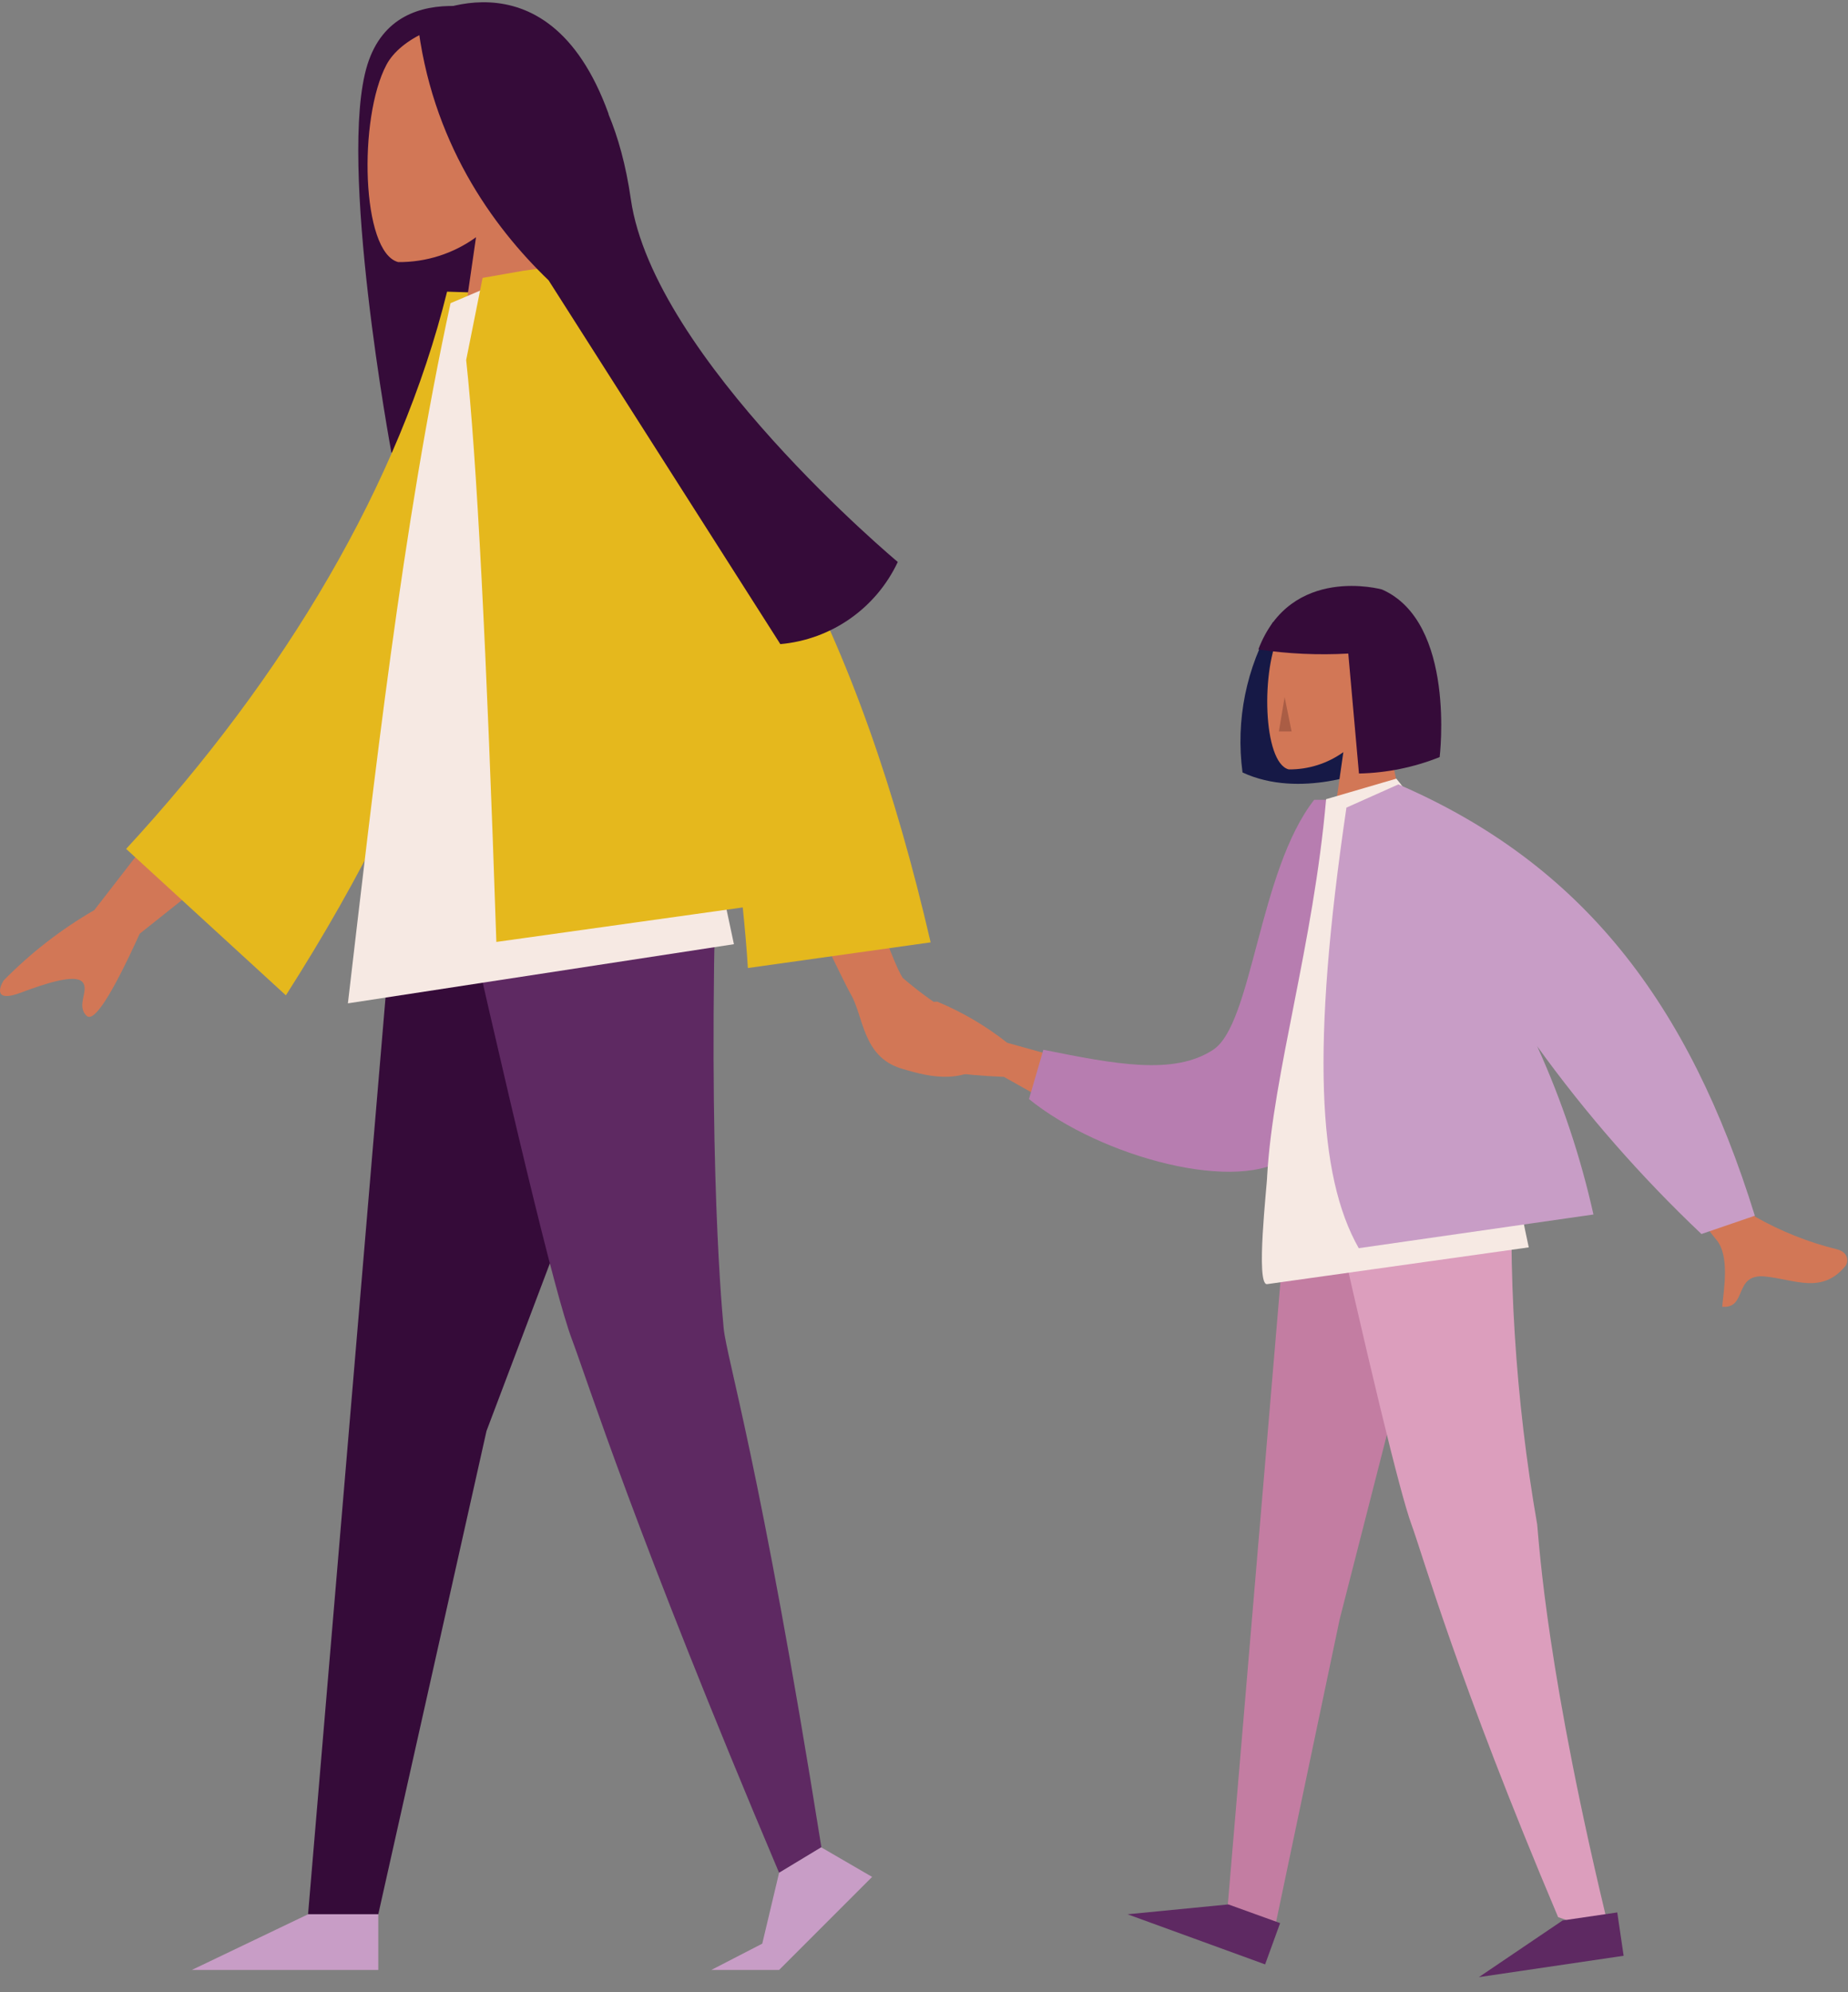 <?xml version="1.0" encoding="UTF-8"?>
<svg width="90px" height="97px" viewBox="0 0 90 97" version="1.1" xmlns="http://www.w3.org/2000/svg" xmlns:xlink="http://www.w3.org/1999/xlink">
    <rect x="0" y="0" width="90" height="97" fill="#808080" stroke="none"/>
    <!-- Generator: Sketch 54 (76480) - https://sketchapp.com -->
    <title>lady_child</title>
    <desc>Created with Sketch.</desc>
    <g id="Page-1" stroke="none" stroke-width="1" fill="none" fill-rule="evenodd">
        <g id="home" transform="translate(-780, -522)">
            <g id="lady_child" transform="translate(780, 522)">
                <g id="child" transform="translate(45.175, 28.527)">
                    <path d="M21.528,8.963 C21.528,8.963 18.168,10.393 15.338,9.083 C14.997,6.546 15.519,3.968 16.818,1.763 L21.308,2.363 L21.528,8.963 Z" id="Path" fill="#161946" fill-rule="nonzero"></path>
                    <path d="M22.198,6.473 C23.021,5.592 23.456,4.418 23.408,3.213 C23.158,-0.367 18.158,0.413 17.188,2.213 C16.218,4.013 16.328,8.613 17.588,8.933 C18.541,8.942 19.473,8.648 20.248,8.093 L19.558,12.903 L23.558,12.903 L22.198,6.473 Z" id="Path" fill="#D27756"></path>
                    <polygon id="Path" fill="#C37DA2" points="24.568 32.723 20.068 50.313 16.918 65.303 14.528 65.303 17.368 31.713"></polygon>
                    <path d="M28.528,27.123 C28.231,33.337 28.62,39.564 29.688,45.693 C29.788,46.693 30.158,53.033 33.258,65.693 L30.708,64.813 C25.808,53.233 24.128,47.223 23.568,45.703 C23.008,44.183 21.508,38.003 19.088,27.163 L28.528,27.123 Z" id="Path" fill="#DC9EBD"></path>
                    <path d="M34.778,21.323 L31.458,22.473 C35.778,28.353 38.091,31.466 38.398,31.813 C39.078,32.593 38.778,34.233 38.698,35.093 C39.948,35.203 39.218,33.453 40.808,33.623 C42.248,33.773 43.558,34.493 44.698,33.113 C44.838,32.943 44.888,32.463 44.308,32.303 C42.907,31.96 41.561,31.425 40.308,30.713 C39.788,30.193 37.944,27.063 34.778,21.323 Z M10.278,24.023 L3.878,22.243 C2.841,21.424 1.697,20.751 0.478,20.243 C0.178,20.243 -0.332,20.243 0.308,20.933 C0.948,21.623 1.608,22.413 1.428,22.713 C1.248,23.013 0.588,22.803 0.428,23.283 C0.308,23.603 1.428,23.803 3.718,23.903 L8.718,26.713 L10.278,24.023 Z" id="Shape" fill="#D27756"></path>
                    <path d="M20.308,10.413 L18.828,10.413 C16.118,13.873 15.828,21.323 13.908,22.583 C11.988,23.843 9.138,23.283 5.638,22.583 L4.938,24.983 C8.418,27.813 15.248,29.663 17.638,27.723 C21.468,24.603 21.168,15.473 20.308,10.413 Z" id="Path" fill="#B77DB0"></path>
                    <path d="M29.278,32.203 L16.538,33.993 C15.958,34.083 16.538,29.143 16.538,28.713 C16.828,23.713 18.788,17.473 19.408,10.383 L22.828,9.383 C26.558,13.823 27.548,24.263 29.278,32.203 Z" id="Path" fill="#F6E9E3"></path>
                    <path d="M29.688,22.413 C32.062,25.704 34.741,28.764 37.688,31.553 L40.288,30.663 C37.078,20.293 31.878,13.533 22.928,9.663 L20.398,10.793 C18.678,22.443 18.998,28.733 20.998,32.243 L32.428,30.603 C31.8,27.786 30.882,25.041 29.688,22.413 Z" id="Path" fill="#C89DC6"></path>
                    <polygon id="Path" fill="#5E2962" points="17.168 65.103 16.438 67.113 9.738 64.673 14.648 64.193"></polygon>
                    <polygon id="Path" fill="#5E2962" points="33.588 64.583 33.898 66.693 26.848 67.733 30.928 64.973"></polygon>
                    <path d="M16.108,3.093 C17.557,3.308 19.025,3.375 20.488,3.293 L21.008,9.133 C22.355,9.105 23.687,8.834 24.938,8.333 C24.938,8.333 25.748,1.763 22.128,0.173 C22.128,0.173 17.688,-1.067 16.108,3.093 Z" id="Path" fill="#350B39" fill-rule="nonzero"></path>
                    <polygon id="Path" fill="#AA5D45" points="17.388 5.413 17.108 7.083 17.728 7.083"></polygon>
                </g>
                <g id="lady-with-child">
                    <polygon id="Path" fill="#350B39" points="32.373 46.72 23.693 69.67 18.423 93.2 15.003 93.2 19.613 38.66"></polygon>
                    <path d="M34.993,38.66 C34.383,54.84 35.103,63.19 35.243,64.66 C35.383,66.13 37.023,71.23 40.003,89.94 L37.943,91.18 C30.943,74.64 28.643,67.31 27.843,65.18 C27.043,63.05 24.903,54.18 21.443,38.7 L34.993,38.66 Z" id="Path" fill="#5E2962"></path>
                    <path d="M39.573,35.13 L35.383,35.74 C39.143,43.74 41.163,47.967 41.443,48.42 C42.063,49.51 42.013,51.42 43.853,52.01 C45.523,52.52 46.933,52.79 48.593,51.42 C48.803,51.25 48.973,50.7 48.323,50.42 C46.748,49.686 45.281,48.741 43.963,47.61 C43.456,46.85 41.993,42.69 39.573,35.13 Z M10.393,36.82 L4.593,44.31 C2.971,45.248 1.485,46.402 0.173,47.74 C-0.057,48.12 -0.267,48.81 1.013,48.33 C2.293,47.85 3.653,47.42 4.013,47.81 C4.373,48.2 3.683,48.96 4.223,49.46 C4.583,49.787 5.443,48.453 6.803,45.46 L13.213,40.36 L10.393,36.82 Z" id="Shape" fill="#D27756"></path>
                    <path d="M25.363,0.96 C25.363,0.96 19.363,-1.55 17.893,3.15 C16.423,7.85 19.063,22.04 19.063,22.04 L24.863,22.04 L25.363,0.96 Z" id="Path" fill="#350B39"></path>
                    <path d="M23.863,14.27 L21.773,14.2 C19.473,23.5 13.923,32.9 6.143,41.33 L13.923,48.46 C21.253,36.98 25.703,25.13 23.863,14.27 Z" id="Path" fill="#E5B81D"></path>
                    <path d="M25.973,9.22 C27.145,7.958 27.767,6.281 27.703,4.56 C27.343,-0.57 20.203,0.56 18.823,3.15 C17.443,5.74 17.593,12.29 19.393,12.76 C20.753,12.772 22.081,12.348 23.183,11.55 L22.183,18.44 L27.933,18.44 L25.973,9.22 Z" id="Path" fill="#D27756"></path>
                    <path d="M35.743,45.97 L16.943,48.85 C18.193,38.2 19.603,25.5 21.943,14.76 L25.663,13.18 C30.993,19.52 33.273,34.61 35.743,45.97 Z" id="Path" fill="#F6E9E3"></path>
                    <path d="M25.863,13.13 L25.863,13.13 L25.503,13.18 L23.503,13.53 L22.703,17.53 C23.21,22.197 23.7,31.64 24.173,45.86 L36.173,44.18 C36.273,45.18 36.363,46.13 36.423,47.13 L45.323,45.88 C41.893,31.08 36.373,20.02 26.833,13 L25.863,13.13 Z" id="Path" fill="#E5B81D"></path>
                    <polygon id="Path" fill="#C89DC6" points="18.423 93.2 18.423 95.91 9.343 95.91 15.003 93.2"></polygon>
                    <polygon id="Path" fill="#C89DC6" points="37.943 91.18 37.123 94.63 34.643 95.91 37.943 95.91 42.473 91.38 39.993 89.94"></polygon>
                    <path d="M29.64,5.574 C30.098,6.674 30.483,8.03 30.723,9.7 C31.833,17.44 43.723,27.36 43.723,27.36 C42.664,29.617 40.486,31.14 38.003,31.36 L26.717,13.648 C23.981,11.018 20.981,6.865 20.323,0.96 C20.323,0.96 26.613,-2.81 29.633,5.53 L29.64,5.574 Z" id="Combined-Shape" fill="#350B39"></path>
                </g>
            </g>
        </g>
    </g>
</svg>